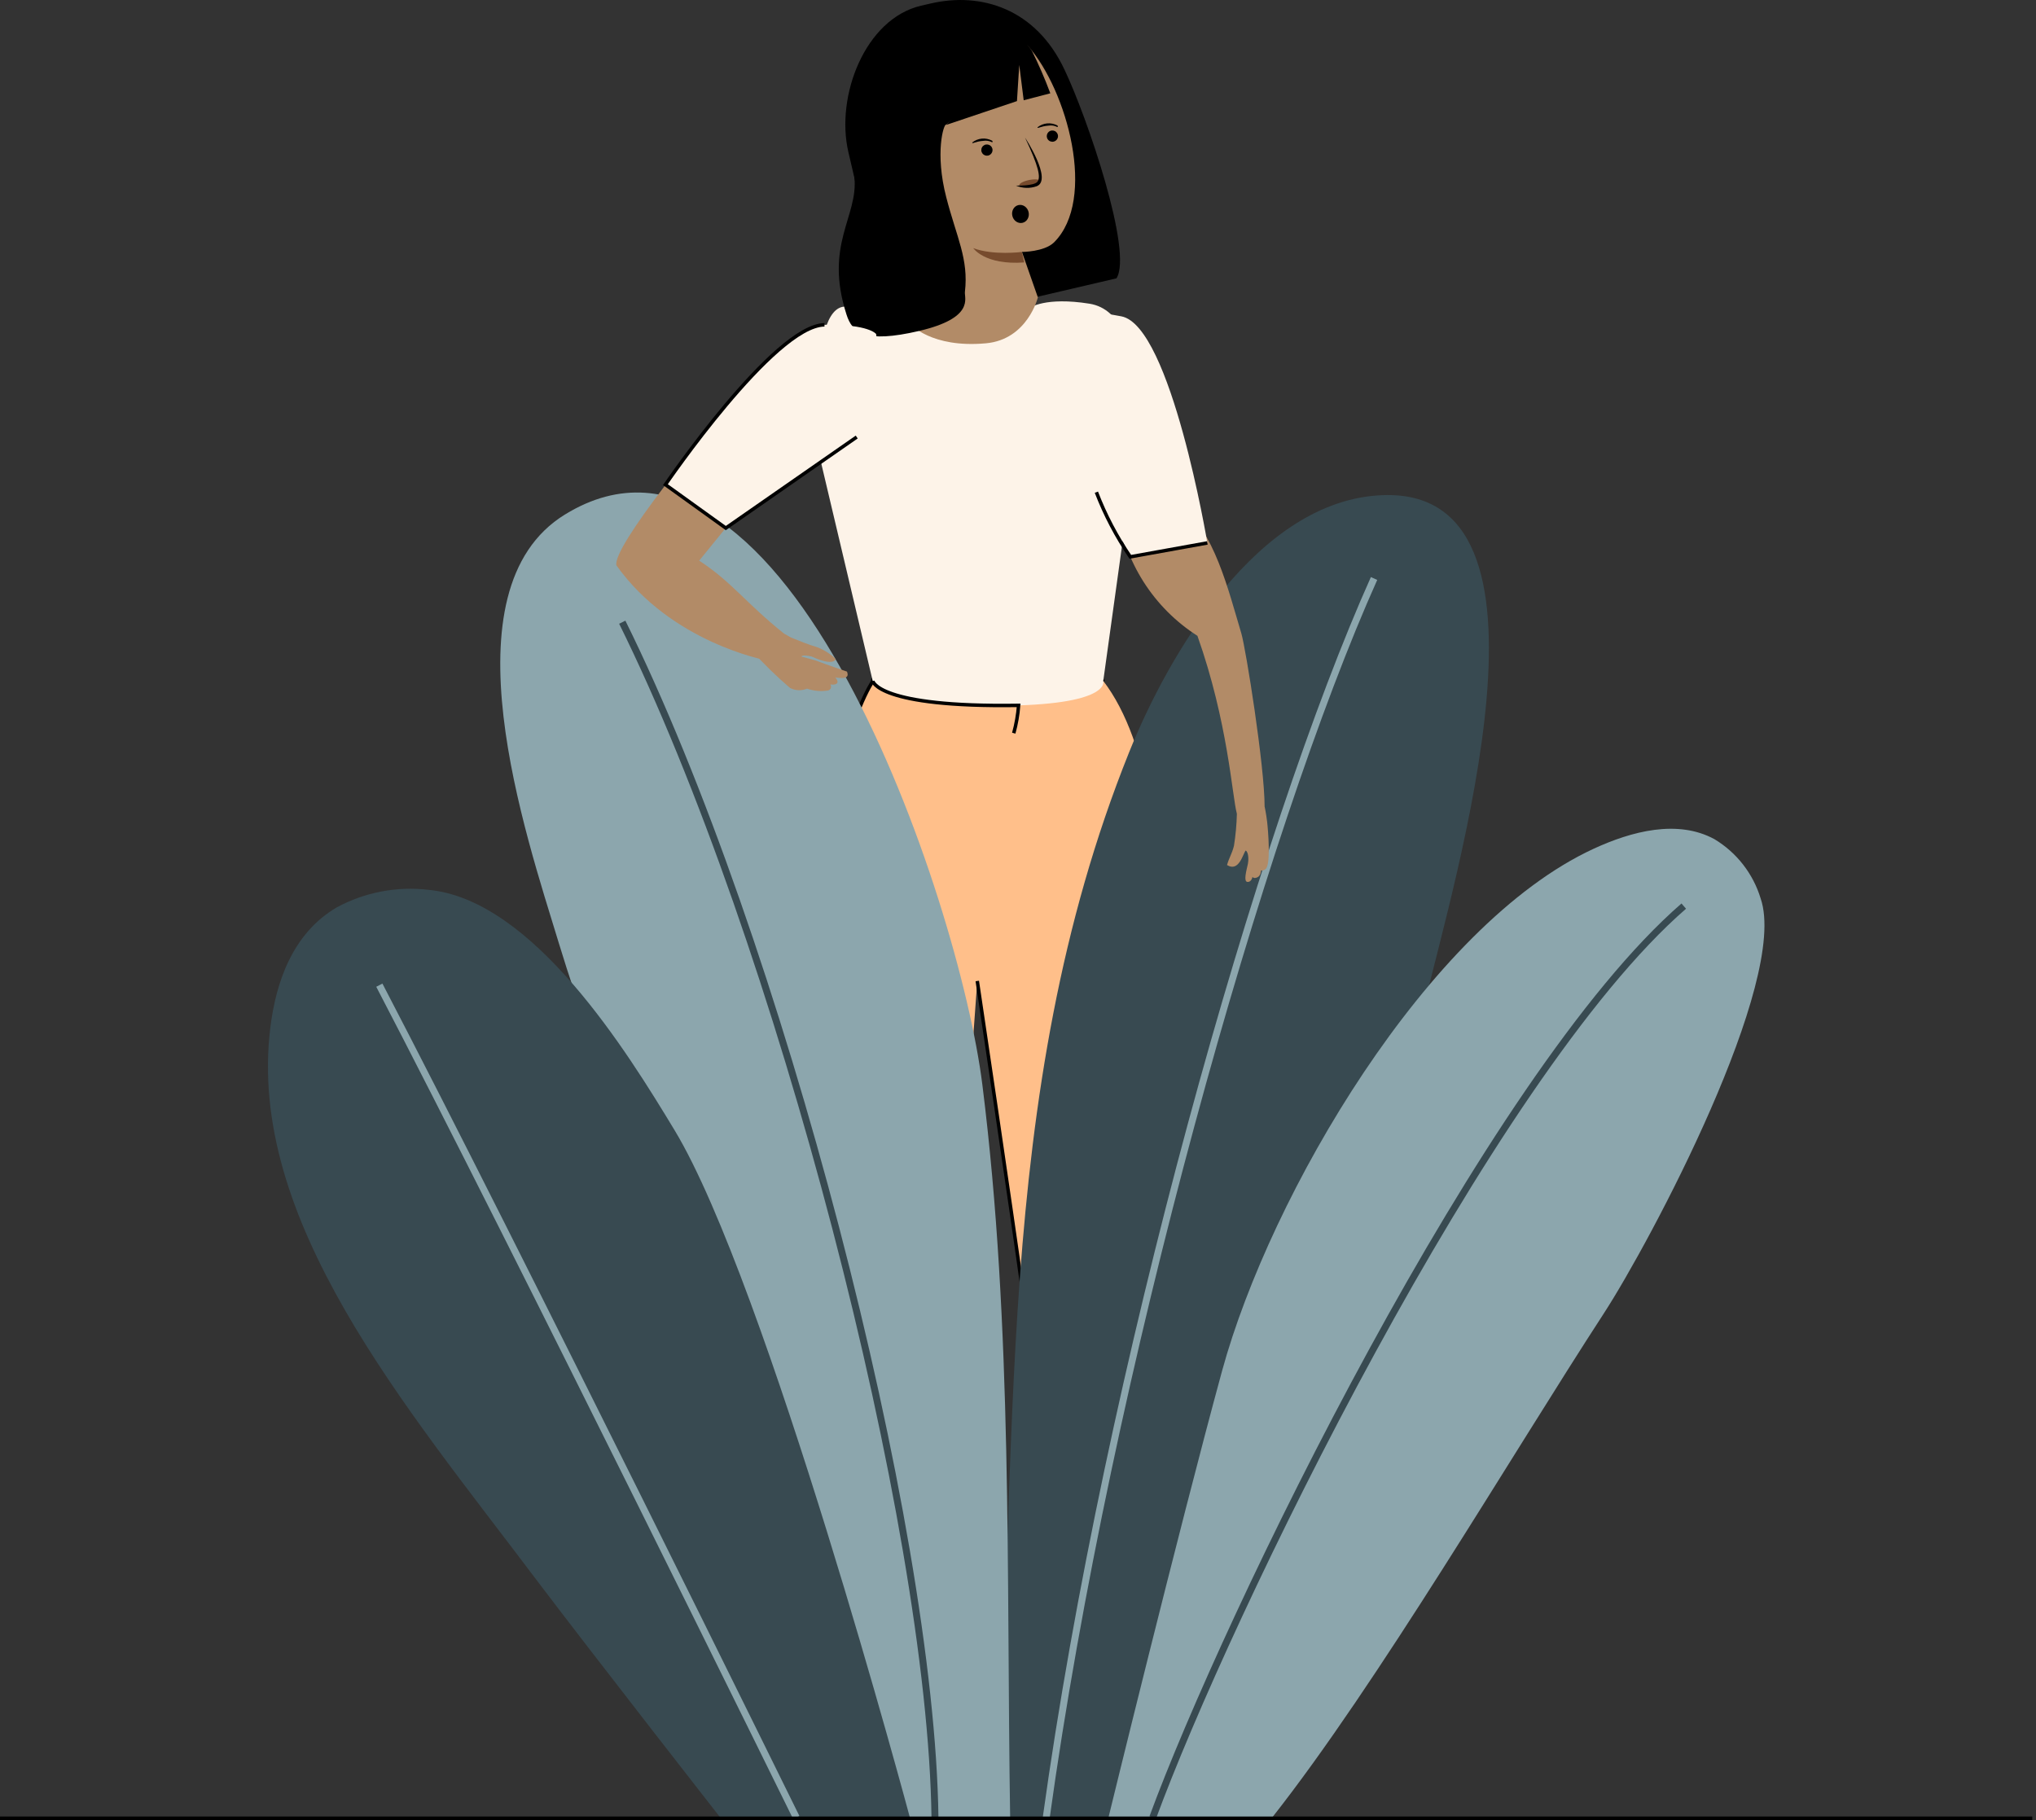 <svg width="293" height="262" viewBox="0 0 293 262" fill="none" xmlns="http://www.w3.org/2000/svg">
<rect x="0" y="0" width="293" height="262" fill="#333333" stroke="none"/>
<g clip-path="url(#clip0)">
<path fill-rule="evenodd" clip-rule="evenodd" d="M133.74 241.78C134.167 245.5 134.647 249.407 135.18 253.5L142.77 253.41C143.217 249.083 143.65 244.89 144.07 240.83L133.74 241.78Z" fill="#B28B67"/>
<path fill-rule="evenodd" clip-rule="evenodd" d="M133.82 251.77C133.333 252.904 133.036 254.11 132.94 255.34C132.989 256.744 133.15 258.142 133.42 259.52H159.15C159.92 256.96 159.49 255.58 157.8 255.37C156.934 255.235 156.076 255.052 155.23 254.82L143.85 248.67C143.784 248.639 143.713 248.622 143.64 248.62H143.44L143.27 248.73C143.218 248.777 143.177 248.835 143.15 248.9L142.26 251.07C141.092 251.688 139.808 252.055 138.49 252.15C137.354 252.06 136.248 251.741 135.24 251.21C134.979 251.11 134.691 251.11 134.43 251.21C134.301 251.257 134.182 251.33 134.083 251.425C133.983 251.519 133.904 251.633 133.85 251.76L133.82 251.77Z" fill="#384A51"/>
<path fill-rule="evenodd" clip-rule="evenodd" d="M137.45 240.17C135.943 243.868 135.113 247.808 135 251.8L143.25 252.89C144.32 248.67 145.35 244.57 146.33 240.62L137.45 240.17Z" fill="#B28B67"/>
<path fill-rule="evenodd" clip-rule="evenodd" d="M134.64 250C133.998 251.058 133.532 252.213 133.26 253.42C133.108 254.815 133.071 256.22 133.15 257.62L158.65 261.22C159.77 258.79 159.54 257.36 157.9 256.92C157.061 256.66 156.237 256.356 155.43 256.01L145 248.29C144.942 248.255 144.877 248.231 144.81 248.22H144.6C144.533 248.242 144.469 248.272 144.41 248.31C144.356 248.353 144.309 248.403 144.27 248.46L143.09 250.46C141.843 250.902 140.52 251.085 139.2 251C138.087 250.744 137.036 250.268 136.11 249.6C135.875 249.45 135.591 249.4 135.319 249.46C135.047 249.52 134.81 249.686 134.66 249.92L134.64 250Z" fill="#384A51"/>
<path d="M158.77 98C172.4 115.77 166.28 165.69 166.12 191.19C165.97 216.84 165.02 236.66 164.27 243.41C164.273 243.738 164.21 244.064 164.086 244.368C163.962 244.672 163.779 244.948 163.547 245.18C163.316 245.413 163.04 245.597 162.737 245.722C162.433 245.848 162.108 245.912 161.78 245.91H148.67C146.84 245.91 146.56 244.51 146.58 242.14C146.67 230.86 148.8 197.51 147.31 186.79C145.52 173.86 140.64 141.15 140.64 141.15C140.64 141.15 137.86 180.2 136.64 192.8C135.47 204.33 130.77 235.63 129.52 243.89C129.462 244.455 129.191 244.976 128.761 245.348C128.332 245.72 127.777 245.914 127.21 245.89H115.88C114.09 245.89 110.7 244.71 111.26 240.96C112.71 231.29 115.33 204.67 114.91 188.96C112.91 115.96 125.59 97.96 125.59 97.96C125.08 94.76 157.25 96.06 158.77 98Z" fill="#FFBF8A"/>
<path d="M127.16 246H115.88C114.09 246 110.7 244.82 111.26 241.07C112.71 231.4 115.33 204.78 114.91 189.07C112.91 116.07 125.59 98.07 125.59 98.07C125.08 94.79 157.25 96.07 158.77 98.07" stroke="black" stroke-width="0.5" stroke-miterlimit="10"/>
<path d="M164.27 243.45C164.273 243.778 164.21 244.104 164.086 244.407C163.962 244.711 163.779 244.988 163.547 245.22C163.315 245.453 163.04 245.637 162.737 245.762C162.433 245.887 162.108 245.951 161.78 245.95H148.67C146.84 245.95 146.56 244.55 146.58 242.18C146.67 230.9 148.8 197.55 147.31 186.83C145.52 173.9 140.64 141.19 140.64 141.19" stroke="black" stroke-width="0.5" stroke-miterlimit="10"/>
<path d="M130.87 44.5L148.22 44.3C148.22 44.3 150.41 42.69 156.79 43.71C166.19 45.22 163.1 66.8 163.1 66.8L158.77 98C158.77 98 160.09 101.57 143.39 101.57C126.69 101.57 125.59 98 125.59 98L118.05 66.12C118.05 66.12 115.99 44.01 121.71 44.12C125 44.2 130.87 44.5 130.87 44.5Z" fill="#FDF3E8"/>
<path d="M128.68 18.17C128.68 18.17 134.28 10.73 135.61 9.76C136.94 8.79 139.24 7.14 139.19 6.76C139.14 6.38 138.58 5 134.65 8C132.92 9.28 132.65 10.14 132.65 10.14C132.835 9.484 133.075 8.845 133.37 8.23C135.2 6.48 143.17 4.71 143.17 4.71C143.75 4.29 142.71 3.31 140 2.14C138.08 1.32 131.82 3.46 131.72 3.53C130.453 3.793 129.341 4.549 128.63 5.63C127.115 8.961 125.406 12.2 123.51 15.33L128.68 18.17Z" fill="#B28B67"/>
<path fill-rule="evenodd" clip-rule="evenodd" d="M133.9 0.51L132.55 0.82C124.5 2.7 120.21 13.82 122.09 21.89L124.7 33.07C125.541 36.646 127.665 39.789 130.669 41.904C133.674 44.018 137.35 44.956 141 44.54V44.65L160.67 40.06C163.07 36.29 156.47 16.89 153.18 10C149.07 1.27 141.22 -1.2 133.9 0.51Z" fill="black"/>
<path fill-rule="evenodd" clip-rule="evenodd" d="M131 46.63C131 46.63 134 50.13 141.88 49.41C147.88 48.87 149.36 42.8 149.36 42.8L147.07 36.26C147.07 36.26 150.27 36.26 151.68 34.89C157.89 28.69 153.58 13.03 147.95 6.62C142.32 0.21 121.36 1.73 123.73 16.49C124.55 21.61 127.73 25.61 131.73 28.55L131 46.63Z" fill="#B28B67"/>
<path fill-rule="evenodd" clip-rule="evenodd" d="M149.33 18.3C149.726 17.992 150.203 17.804 150.703 17.76C151.203 17.715 151.706 17.816 152.15 18.05C152.29 18.13 152.22 18.33 152.15 18.28C151.769 18.082 151.334 18.012 150.91 18.08C149.74 18.16 149.19 18.61 149.33 18.3Z" fill="black"/>
<path fill-rule="evenodd" clip-rule="evenodd" d="M139.94 20.49C140.336 20.18 140.812 19.992 141.313 19.948C141.813 19.903 142.316 20.005 142.76 20.24C142.9 20.32 142.83 20.52 142.76 20.47C142.379 20.272 141.944 20.202 141.52 20.27C140.35 20.35 139.79 20.8 139.94 20.49Z" fill="black"/>
<path d="M151.63 20.38C151.475 20.416 151.313 20.405 151.164 20.349C151.015 20.294 150.886 20.196 150.793 20.067C150.699 19.939 150.646 19.785 150.639 19.627C150.632 19.468 150.672 19.31 150.753 19.174C150.835 19.038 150.955 18.928 151.099 18.86C151.242 18.791 151.402 18.767 151.56 18.788C151.717 18.811 151.865 18.878 151.984 18.983C152.103 19.089 152.189 19.227 152.23 19.38C152.258 19.485 152.265 19.595 152.25 19.703C152.235 19.811 152.199 19.914 152.142 20.008C152.086 20.101 152.012 20.182 151.924 20.246C151.836 20.31 151.736 20.356 151.63 20.38Z" fill="black"/>
<path d="M142.2 22.39C142.045 22.424 141.883 22.411 141.735 22.354C141.588 22.297 141.46 22.198 141.368 22.069C141.276 21.939 141.223 21.786 141.218 21.627C141.212 21.469 141.253 21.312 141.336 21.177C141.418 21.041 141.539 20.933 141.682 20.866C141.826 20.798 141.986 20.774 142.143 20.797C142.3 20.82 142.447 20.888 142.566 20.993C142.684 21.099 142.769 21.237 142.81 21.39C142.837 21.496 142.842 21.606 142.826 21.714C142.81 21.822 142.772 21.925 142.715 22.018C142.658 22.111 142.583 22.192 142.495 22.256C142.407 22.32 142.306 22.365 142.2 22.39Z" fill="black"/>
<path fill-rule="evenodd" clip-rule="evenodd" d="M136.16 17.94C140.81 13.29 146.75 11.06 147.06 5.28C144.23 2.66 140.9 -0.41 133.06 1.42C128.96 2.42 120.85 4.27 122.96 25.55C123.51 31.21 118.58 35.2 121.82 45.27C122.65 47.88 124.43 49.46 132.27 47.63C140.27 45.76 138.76 42.92 138.86 42.02C139.42 37.26 137.66 34.16 136.18 28.41C134.51 22 135.81 17.78 136.16 17.94Z" fill="black"/>
<path fill-rule="evenodd" clip-rule="evenodd" d="M148.49 7.29C149.484 9.288 150.372 11.338 151.15 13.43L147.32 14.43L146.68 9.35L146.35 14.55L136.16 17.98L147.06 5.32L148.49 7.29Z" fill="black"/>
<path fill-rule="evenodd" clip-rule="evenodd" d="M147.06 36.26C147.06 36.26 142.94 36.8 140.06 35.71C140.06 35.71 141.69 38.19 147.4 37.77L147.06 36.26Z" fill="#774B2D"/>
<path d="M148.28 26.83C147.45 27.01 146.73 26.95 146.68 26.69C146.63 26.43 147.26 26.08 148.09 25.91C148.92 25.74 149.64 25.8 149.69 26.05C149.74 26.3 149.12 26.66 148.28 26.83Z" fill="#774B2D"/>
<path fill-rule="evenodd" clip-rule="evenodd" d="M147.51 19.8C147.51 19.8 151.51 25.89 149.2 26.8C148.224 27.149 147.153 27.117 146.2 26.71C146.2 26.71 148.79 26.79 149.29 26.16C149.79 25.53 149.5 24 147.51 19.8Z" fill="black"/>
<path d="M147.151 32.069C147.796 31.918 148.186 31.225 148.022 30.521C147.858 29.816 147.202 29.367 146.556 29.517C145.911 29.668 145.521 30.361 145.685 31.065C145.849 31.77 146.505 32.219 147.151 32.069Z" fill="black"/>
<path d="M125.59 98C125.59 98 126.22 101.84 146.59 101.52C146.485 102.873 146.25 104.212 145.89 105.52" stroke="black" stroke-width="0.5" stroke-miterlimit="10"/>
<path d="M143 261.58C147 209.23 142.55 157.88 162.49 108.27C168.15 94.19 181.05 71.98 198.89 71.27C226.44 70.1 209.57 125.45 204.58 146.16C201.37 159.48 196.58 172.73 191.58 185.47C182.77 208.05 169.51 239.63 159.49 261.63" fill="#384A51"/>
<path d="M128.7 261.58C120 239.39 111.54 217.12 103 194.89C95.39 175.18 86.54 155.89 80.39 135.64C75.71 120.23 63.61 84.9 81.32 74.04C112.85 54.7 138.05 129.53 141.37 156.11C145.76 191.11 144.81 226.37 145.37 261.58" fill="#8CA6AD"/>
<path d="M103.65 261.58C103.65 261.58 85.22 238 76.91 227C58.34 202.35 35.46 175.57 38.91 147.85C39.7 141.47 42.04 134.37 48.45 130.6C52.493 128.411 57.114 127.528 61.68 128.07C76.77 129.51 90.28 151.42 97.07 162.65C110.36 184.65 130.94 261.58 130.94 261.58" fill="#384A51"/>
<path d="M89.55 89.55C112.04 135.04 133.99 219.27 134.55 261.55" stroke="#384A51" stroke-miterlimit="10"/>
<path d="M54.59 141.79C74.38 179.79 114.59 261.58 114.59 261.58" stroke="#8CA6AD" stroke-miterlimit="10"/>
<path d="M197.74 83.26C181.59 119.26 159.46 197.34 150.55 261.69" stroke="#8CA6AD" stroke-miterlimit="10"/>
<path d="M159.52 261.58C159.52 261.58 169.52 220.58 175.88 197.26C182.81 171.94 205.49 133.18 229.33 122.16C234.81 119.63 241.43 117.89 246.73 120.78C249.931 122.706 252.301 125.754 253.38 129.33C257.44 141.17 237.59 178.59 230.77 189.09C217.4 209.65 198.26 242.32 183.08 261.58" fill="#8CA6AD"/>
<path d="M242.31 130.41C214.13 154.88 176.43 232.89 165.89 261.58" stroke="#384A51" stroke-miterlimit="10"/>
<path d="M110.14 95C110.14 95 96.6 92.47 88.71 81.37C88.08 78.72 101.21 62.73 108 54.67C109.35 53.038 111.062 51.744 113 50.89L120.18 56.63L100.62 80.69C105.32 83.76 107.22 86.69 112.83 91.19C118.24 94 110.14 95 110.14 95Z" fill="#B28B67"/>
<path d="M126.08 48.07C126.08 48.07 125.08 46.65 118.65 46.75C111.38 46.86 95.76 69.75 95.76 69.75L104.45 76L123.29 62.9L127.62 58.9L126.08 48.07Z" fill="#FDF3E8"/>
<path d="M118.65 46.75C111.38 46.86 95.76 69.75 95.76 69.75L104.45 76L123.29 62.9" stroke="black" stroke-width="0.5" stroke-miterlimit="10"/>
<path d="M110.67 90.46C110.67 90.46 116.13 92.76 117.22 93.02C118.348 93.374 119.377 93.991 120.22 94.82C120.29 95.07 119.7 95.82 116.83 94.5C115.41 94.15 115.33 94.5 115.33 94.5C115.33 94.5 117.16 94.98 117.33 95.04C118.94 95.66 121.89 96.66 121.89 96.66C122.28 97.66 121.41 97.66 120.21 97.51C120.82 98.19 120.54 98.65 119.49 98.51C119.546 98.585 119.582 98.674 119.594 98.767C119.606 98.861 119.594 98.956 119.558 99.043C119.523 99.13 119.466 99.207 119.393 99.266C119.32 99.325 119.233 99.364 119.14 99.38C118.133 99.541 117.102 99.448 116.14 99.11C115.75 99.275 115.327 99.352 114.904 99.335C114.48 99.317 114.066 99.207 113.69 99.01C111.737 97.337 109.893 95.54 108.17 93.63L110.67 90.46Z" fill="#B28B67"/>
<path d="M178.64 91.16C176.79 85 174.71 76.26 169.81 72.75C169.81 72.75 160.51 69.87 160.81 73.38C161.29 77.059 162.569 80.588 164.557 83.72C166.546 86.852 169.195 89.511 172.32 91.51C176.72 103.91 177.32 114.63 177.99 117.08C178.76 119.79 181.99 121.9 181.99 116.08C181.99 110.26 179.28 93.31 178.64 91.16Z" fill="#B28B67"/>
<path d="M156.81 45.47C156.81 45.47 154.59 44.25 161.38 45.53C168.53 46.89 173.75 78.14 173.75 78.14L162.66 80.14L152.69 60L150.58 54.53L156.81 45.47Z" fill="#FDF3E8"/>
<path d="M173.75 78.14L162.66 80.14C160.679 77.239 159.042 74.118 157.78 70.84" stroke="black" stroke-width="0.5" stroke-miterlimit="10"/>
<path d="M177.58 121.73C177.27 122.95 176.9 123.38 176.58 124.5C178.32 125.57 178.88 122.83 179.27 122.41C179.73 122.7 179.68 123.9 179.59 124.3C179.37 125.3 178.92 126.89 179.52 126.93C180.12 126.97 180.25 126.19 180.25 126.19C180.25 126.19 180.36 126.51 180.92 126.28C181.48 126.05 181.48 125.28 181.48 125.28C181.48 125.28 181.71 125.39 182.12 125.09C182.92 124.5 182.49 119.44 182.35 118.26C182.21 117.08 182 116.12 182 116.12L178 117.12C177.962 118.664 177.821 120.204 177.58 121.73Z" fill="#B28B67"/>
<path d="M0 261.69H292.46" stroke="black" stroke-width="0.5" stroke-miterlimit="10"/>
</g>
<defs>
<clipPath id="clip0">
<rect width="292.46" height="261.94" fill="white"/>
</clipPath>
</defs>
</svg>
